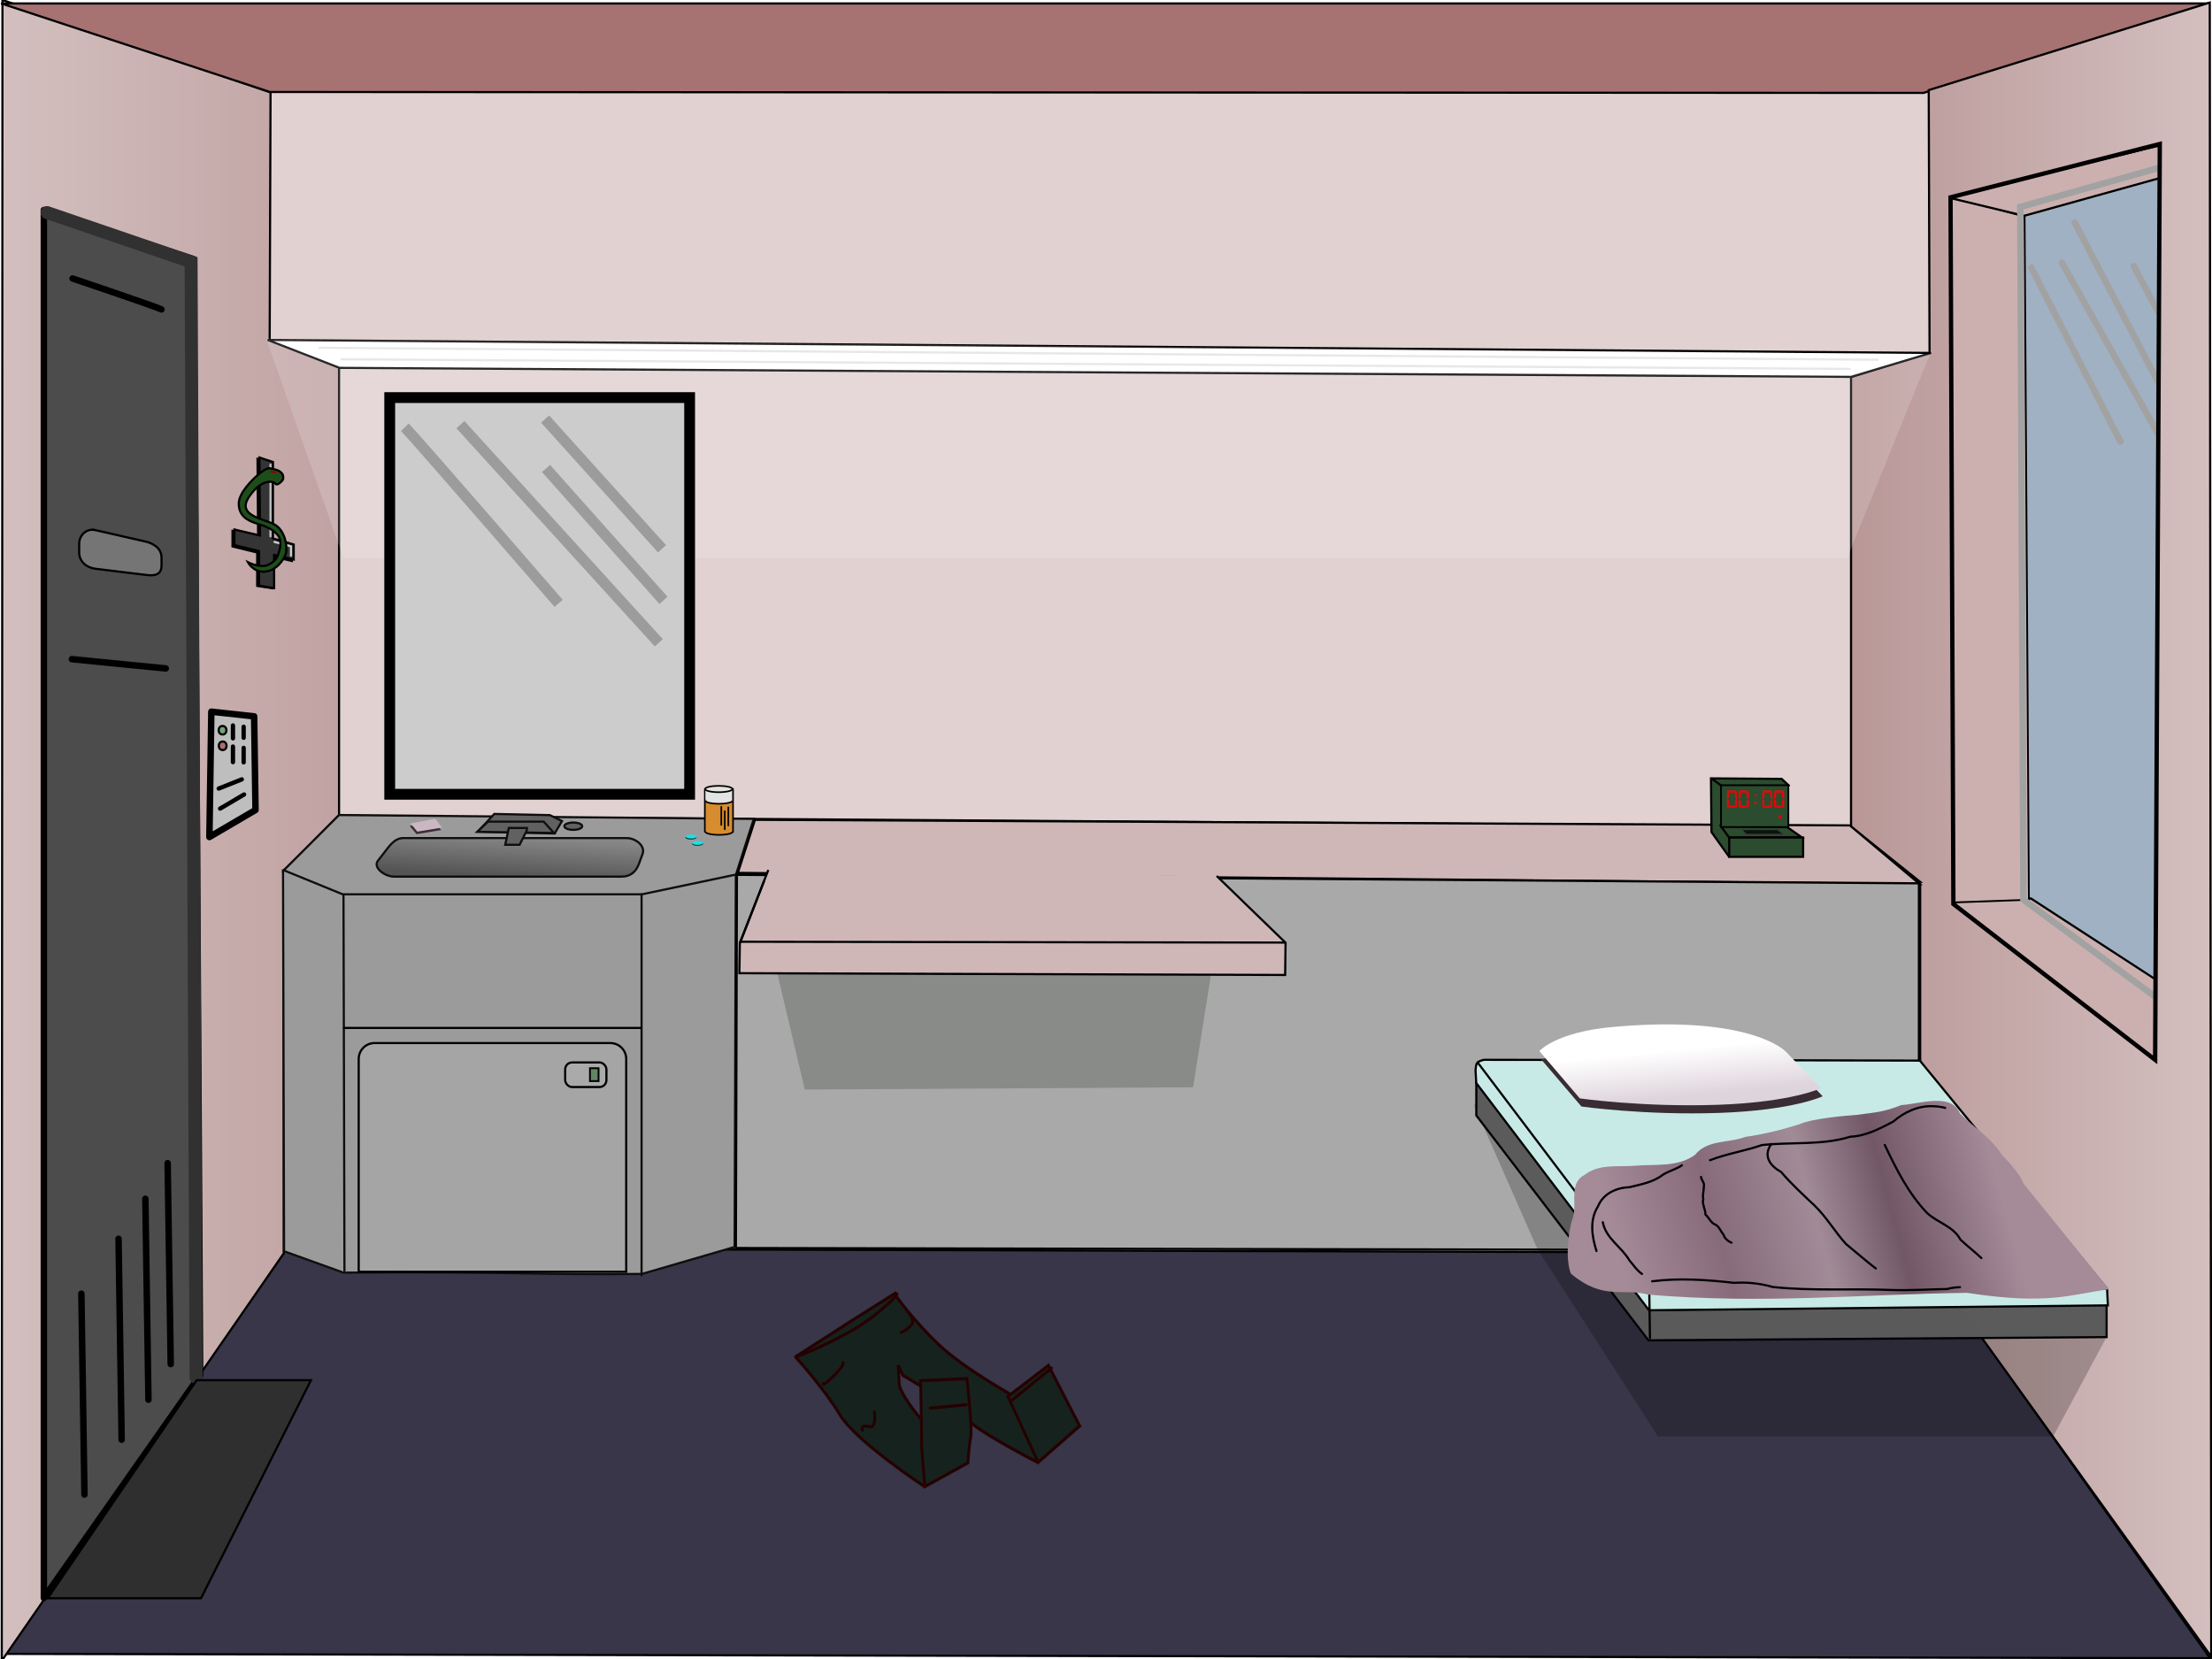 <?xml version="1.0" encoding="UTF-8" standalone="no"?>
<!-- Created with Inkscape (http://www.inkscape.org/) -->

<svg
   width="1024"
   height="768"
   viewBox="0 0 1024 768"
   version="1.1"
   id="svg5"
   inkscape:export-filename="bedroom_1.svg"
   inkscape:export-xdpi="96"
   inkscape:export-ydpi="96"
   inkscape:version="1.2.2 (b0a8486541, 2022-12-01)"
   sodipodi:docname="bedroom_1.svg"
   xmlns:inkscape="http://www.inkscape.org/namespaces/inkscape"
   xmlns:sodipodi="http://sodipodi.sourceforge.net/DTD/sodipodi-0.dtd"
   xmlns:xlink="http://www.w3.org/1999/xlink"
   xmlns="http://www.w3.org/2000/svg"
   xmlns:svg="http://www.w3.org/2000/svg">
  <sodipodi:namedview
     id="namedview7"
     pagecolor="#ffffff"
     bordercolor="#000000"
     borderopacity="0.25"
     inkscape:showpageshadow="2"
     inkscape:pageopacity="0.0"
     inkscape:pagecheckerboard="0"
     inkscape:deskcolor="#d1d1d1"
     inkscape:document-units="px"
     showgrid="false"
     showguides="false"
     inkscape:zoom="6.4426479"
     inkscape:cx="134.72721"
     inkscape:cy="392.38525"
     inkscape:window-width="2560"
     inkscape:window-height="1403"
     inkscape:window-x="0"
     inkscape:window-y="0"
     inkscape:window-maximized="1"
     inkscape:current-layer="layer1">
    <sodipodi:guide
       position="1.786,633.135"
       orientation="1,0"
       id="guide677"
       inkscape:locked="false" />
    <sodipodi:guide
       position="330.464,0.788"
       orientation="0,-1"
       id="guide679"
       inkscape:locked="false" />
    <sodipodi:guide
       position="1024.438,379.482"
       orientation="1,0"
       id="guide681"
       inkscape:locked="false" />
    <sodipodi:guide
       position="568.041,768"
       orientation="0,-1"
       id="guide683"
       inkscape:locked="false" />
    <sodipodi:guide
       position="706.478,189.242"
       orientation="0,-1"
       id="guide685"
       inkscape:locked="false" />
    <sodipodi:guide
       position="131.292,590.264"
       orientation="1,0"
       id="guide3089"
       inkscape:locked="false" />
    <sodipodi:guide
       position="889.573,494.697"
       orientation="1,0"
       id="guide3091"
       inkscape:locked="false" />
    <sodipodi:guide
       position="362.617,728.702"
       orientation="0,-1"
       id="guide8009"
       inkscape:locked="false" />
  </sodipodi:namedview>
  <defs
     id="defs2">
    <linearGradient
       inkscape:collect="always"
       id="linearGradient18364">
      <stop
         style="stop-color:#a58a98;stop-opacity:1;"
         offset="0"
         id="stop18360" />
      <stop
         style="stop-color:#876b7a;stop-opacity:1;"
         offset="0.264"
         id="stop18372" />
      <stop
         style="stop-color:#a18b97;stop-opacity:1;"
         offset="0.518"
         id="stop18370" />
      <stop
         style="stop-color:#725867;stop-opacity:1;"
         offset="0.713"
         id="stop18368" />
      <stop
         style="stop-color:#a58a98;stop-opacity:1;"
         offset="1"
         id="stop18362" />
    </linearGradient>
    <linearGradient
       inkscape:collect="always"
       id="linearGradient18198">
      <stop
         style="stop-color:#ded4dc;stop-opacity:1;"
         offset="0"
         id="stop18194" />
      <stop
         style="stop-color:#ffffff;stop-opacity:1;"
         offset="1"
         id="stop18196" />
    </linearGradient>
    <linearGradient
       inkscape:collect="always"
       id="linearGradient15180">
      <stop
         style="stop-color:#b99797;stop-opacity:1;"
         offset="0"
         id="stop15176" />
      <stop
         style="stop-color:#d4bfbf;stop-opacity:1;"
         offset="1"
         id="stop15178" />
    </linearGradient>
    <linearGradient
       inkscape:collect="always"
       id="linearGradient15172">
      <stop
         style="stop-color:#d3bfbf;stop-opacity:1;"
         offset="0"
         id="stop15168" />
      <stop
         style="stop-color:#c1a2a2;stop-opacity:1;"
         offset="1"
         id="stop15170" />
    </linearGradient>
    <linearGradient
       inkscape:collect="always"
       id="linearGradient6044">
      <stop
         style="stop-color:#545454;stop-opacity:1;"
         offset="0.183"
         id="stop6040" />
      <stop
         style="stop-color:#868686;stop-opacity:1;"
         offset="1"
         id="stop6042" />
    </linearGradient>
    <filter
       y="-0.4"
       height="1.828"
       inkscape:menu-tooltip="Darkens the edge with an inner blur and adds a flexible glow"
       inkscape:menu="Shadows and Glows"
       inkscape:label="Dark and Glow"
       style="color-interpolation-filters:sRGB;"
       id="filter2202"
       x="-0.197"
       width="1.394">
      <feGaussianBlur
         stdDeviation="2.169"
         result="result6"
         id="feGaussianBlur2192" />
      <feComposite
         result="result8"
         in="SourceGraphic"
         operator="atop"
         in2="result6"
         id="feComposite2194" />
      <feComposite
         result="result9"
         operator="over"
         in2="SourceAlpha"
         in="result8"
         id="feComposite2196" />
      <feColorMatrix
         values="1 0 0 0 0 0 1 0 0 0 0 0 1 0 0 0 0 0 1 0 "
         result="result10"
         id="feColorMatrix2198" />
      <feBlend
         in="result10"
         mode="normal"
         in2="result6"
         id="feBlend2200" />
    </filter>
    <filter
       y="-2.3940055e-05"
       height="1"
       inkscape:menu-tooltip="Darkens the edge with an inner blur and adds a flexible glow"
       inkscape:menu="Shadows and Glows"
       inkscape:label="Dark and Glow"
       style="color-interpolation-filters:sRGB;"
       id="filter3792"
       x="-2.4982625e-05"
       width="1">
      <feGaussianBlur
         stdDeviation="1.6545655e-05"
         result="result6"
         id="feGaussianBlur3782" />
      <feComposite
         result="result8"
         in="SourceGraphic"
         operator="atop"
         in2="result6"
         id="feComposite3784" />
      <feComposite
         result="result9"
         operator="over"
         in2="SourceAlpha"
         in="result8"
         id="feComposite3786" />
      <feColorMatrix
         values="1 0 0 0 0 0 1 0 0 0 0 0 1 0 0 0 0 0 1 0 "
         result="result10"
         id="feColorMatrix3788" />
      <feBlend
         in="result10"
         mode="normal"
         in2="result6"
         id="feBlend3790" />
    </filter>
    <filter
       inkscape:collect="always"
       style="color-interpolation-filters:sRGB"
       id="filter3794"
       x="-0.219"
       y="-0.21"
       width="1.438"
       height="1.42">
      <feGaussianBlur
         inkscape:collect="always"
         stdDeviation="0.145"
         id="feGaussianBlur3796" />
    </filter>
    <clipPath
       clipPathUnits="userSpaceOnUse"
       id="clipPath3057">
      <use
         x="0"
         y="0"
         xlink:href="#g3053"
         id="use3059" />
    </clipPath>
    <linearGradient
       inkscape:collect="always"
       xlink:href="#linearGradient6044"
       id="linearGradient6048"
       x1="236.452"
       y1="410.249"
       x2="237.786"
       y2="387.542"
       gradientUnits="userSpaceOnUse" />
    <linearGradient
       inkscape:collect="always"
       xlink:href="#linearGradient15172"
       id="linearGradient15174"
       x1="0.312"
       y1="384.855"
       x2="157.453"
       y2="384.855"
       gradientUnits="userSpaceOnUse" />
    <linearGradient
       inkscape:collect="always"
       xlink:href="#linearGradient15180"
       id="linearGradient15182"
       x1="856.399"
       y1="384.478"
       x2="1024.143"
       y2="384.478"
       gradientUnits="userSpaceOnUse" />
    <linearGradient
       inkscape:collect="always"
       xlink:href="#linearGradient18198"
       id="linearGradient18200"
       x1="783.925"
       y1="507.392"
       x2="781.786"
       y2="485.46"
       gradientUnits="userSpaceOnUse" />
    <linearGradient
       inkscape:collect="always"
       xlink:href="#linearGradient18364"
       id="linearGradient18366"
       x1="748.288"
       y1="577.931"
       x2="920.481"
       y2="530.53"
       gradientUnits="userSpaceOnUse" />
  </defs>
  <g
     inkscape:label="room"
     inkscape:groupmode="layer"
     id="layer1"
     style="display:inline">
    <path
       style="opacity:1;fill:#383648;fill-opacity:1;stroke:#000000"
       d="M 2.508,765.642 131.027,578.319 h 757.524 l 134.561,189.302 z"
       id="floor" />
    <path
       style="display:inline;opacity:1;fill:#e1d1d1;fill-opacity:1;stroke:#000000"
       d="m 131.299,577.82 757.6,2.278 9.477,-545.192 -786.433,4.471 z"
       id="path8933"
       sodipodi:nodetypes="ccccc" />
    <path
       style="opacity:1;fill:url(#linearGradient15174);fill-opacity:1;stroke:#000000"
       d="M 0.813,768.813 1.144,-0.003 125.241,42.769 124.84,157.178 156.953,170.044 v 208.488 l -25.598,24.408 v 42.483 134.791 z"
       id="path3093"
       sodipodi:nodetypes="cccccccccc" />
    <path
       style="opacity:1;fill:#a67272;fill-opacity:1;stroke:#000000"
       d="M 124.951,42.577 890.465,43.015 1022.568,1.591 H 0.495 Z"
       id="path8011"
       sodipodi:nodetypes="ccccc" />
    <path
       style="opacity:1;fill:url(#linearGradient15182);fill-opacity:1;stroke:#000000"
       d="m 892.864,41.722 0.386,121.536 -36.35,11.287 -5e-4,126.133 -5e-4,83.109 31.997,25.416 v 170.462 l 134.745,187.226 -0.676,-765.697 z"
       id="path8391"
       sodipodi:nodetypes="cccccccccc" />
    <path
       style="fill:none;fill-opacity:0.205;stroke:#000000;stroke-width:1;stroke-linecap:round;stroke-dasharray:none;stroke-opacity:1;paint-order:markers fill stroke"
       d="M 888.212,409.127 131.424,404.337"
       id="path6822" />
    <path
       style="fill:none;fill-opacity:0.205;stroke:#000000;stroke-width:1;stroke-linecap:round;stroke-dasharray:none;stroke-opacity:1;paint-order:markers fill stroke"
       d="m 156.479,377.806 700.359,4.799 31.997,25.595 -757.33,-4.799 z"
       id="path6827"
       sodipodi:nodetypes="ccccc" />
    <path
       style="fill:#ffffff;fill-opacity:1;stroke:#000000;stroke-width:1;stroke-linecap:round;stroke-dasharray:none;stroke-opacity:1;paint-order:markers fill stroke"
       d="m 157.162,170.293 -33.237,-12.927 769.94,6.016 -36.929,11.08 z"
       id="path6831"
       sodipodi:nodetypes="ccccc" />
    <path
       style="fill:none;fill-opacity:0.222;stroke:#e2e2e2;stroke-linecap:round;stroke-opacity:1;paint-order:markers fill stroke"
       d="m 147.934,160.989 721.269,5.547 m -711.044,-0.219 698.102,4.467"
       id="path2635"
       sodipodi:nodetypes="cccc" />
    <path
       style="fill:#9b9b9b;fill-opacity:1;stroke:#0e0e0e;stroke-linecap:round;stroke-opacity:1;paint-order:markers fill stroke"
       d="m 131.023,402.923 0.48,176.317 27.503,9.901 c 75.711,-0.61 92.733,1.2 138.186,0.59 l 42.882,-12.48 0.555,-173.298 z"
       id="path5389"
       sodipodi:nodetypes="ccccccc" />
    <path
       style="fill:#9b9b9b;fill-opacity:1;stroke:#0e0e0e;stroke-linecap:round;stroke-opacity:1;paint-order:markers fill stroke"
       d="m 156.951,377.295 -25.57,25.57 27.25,11.135 138.57,-9e-4 43.507,-9.146 8.231,-25.768 z"
       id="path5387"
       sodipodi:nodetypes="ccccccc" />
    <path
       style="fill:#9b9b9b;fill-opacity:1;stroke:#0e0e0e;stroke-linecap:round;stroke-opacity:1;paint-order:markers fill stroke"
       d="m 159.01,414.128 0.447,174.115"
       id="path5392"
       sodipodi:nodetypes="cc" />
    <path
       style="display:inline;fill:#ffffff;fill-opacity:0.164;stroke:none;stroke-width:1;stroke-linecap:round;stroke-dasharray:none;stroke-opacity:1;paint-order:markers fill stroke"
       d="m 123.219,156.75 35.75,101.59 h 696.152 l 38.301,-94.375 z"
       id="path19333" />
    <path
       style="fill:#9b9b9b;fill-opacity:1;stroke:#0e0e0e;stroke-linecap:round;stroke-opacity:1;paint-order:markers fill stroke"
       d="M 297.003,414.007 V 590.387"
       id="path5394"
       sodipodi:nodetypes="cc" />
    <path
       style="fill:#cab7c3;fill-opacity:1;stroke:#000000;stroke-linecap:round;stroke-opacity:1;paint-order:markers fill stroke"
       d="M 159.294,475.867 H 296.673"
       id="path9456" />
    <path
       style="fill:#cfb7b7;fill-opacity:1;stroke:#000000;stroke-width:1;stroke-linecap:round;stroke-dasharray:none;stroke-opacity:1;paint-order:markers fill stroke"
       d="m 341.571,404.075 547.094,5.171 -32.317,-27.146 -506.85,-2.586 z"
       id="path15158" />
    <path
       style="fill:#a9a9a9;fill-opacity:1;stroke:#000000;stroke-width:1;stroke-linecap:round;stroke-dasharray:none;stroke-opacity:1;paint-order:markers fill stroke"
       d="m 341.146,404.998 547.173,3.927 V 578.827 l -547.652,-1.089 z"
       id="path22666" />
  </g>
  <g
     inkscape:groupmode="layer"
     id="layer5"
     inkscape:label="toilet">
    <path
       id="rect9510"
       style="display:inline;fill:#aeaeae;fill-opacity:0.518;stroke:#000000;stroke-linecap:round;paint-order:markers fill stroke"
       d="m 173.419,482.863 h 109.109 c 4.08,0 7.365,3.285 7.365,7.365 v 98.514 H 166.054 V 490.228 c 0,-4.08 3.285,-7.365 7.365,-7.365 z"
       sodipodi:nodetypes="sssccss" />
    <rect
       style="fill:#aeaeae;fill-opacity:0.518;stroke:#000000;stroke-linecap:round;stroke-opacity:1;paint-order:markers fill stroke"
       id="rect11805"
       width="19.096"
       height="11.389"
       x="261.634"
       y="491.836"
       ry="3.219" />
    <rect
       style="fill:#1f6327;fill-opacity:0.518;stroke:#000000;stroke-width:0.841;stroke-linecap:round;stroke-opacity:1;paint-order:markers fill stroke"
       id="rect11809"
       width="3.966"
       height="5.946"
       x="273.113"
       y="494.511"
       ry="0" />
  </g>
  <g
     inkscape:groupmode="layer"
     id="window"
     inkscape:label="window">
    <g
       id="g3055"
       clip-path="url(#clipPath3057)">
      <g
         inkscape:label="Clip"
         id="g3053"
         style="display:inline">
        <path
           style="display:inline;fill:none;fill-opacity:1;stroke:none"
           d="m 902.964,91.337 1.316,327.157 93.4,72.146 2.155,-423.989 z"
           id="path8391-5"
           sodipodi:nodetypes="ccccc" />
      </g>
      <rect
         style="fill:#9fb1c3;fill-opacity:1;stroke:#5686a3;stroke-width:1;stroke-linecap:round;stroke-dasharray:none;stroke-opacity:1;paint-order:markers fill stroke"
         id="rect7780"
         width="269.774"
         height="477.634"
         x="881.622"
         y="29.834" />
      <g
         id="g3431"
         inkscape:label="car"
         transform="translate(372.885,3.589)"
         style="fill:#2f2f2f;fill-opacity:1">
        <path
           style="fill:#2f2f2f;fill-opacity:1;stroke:#000000;stroke-width:0.663;stroke-linecap:round;stroke-dasharray:none;stroke-opacity:1;paint-order:markers fill stroke"
           d="m 442.063,274.955 115.535,-1.769 v -82.969 l -64.414,-62.9 -101.189,5.308 -51.322,17.683 1.522,81.203 z"
           id="path3428" />
        <ellipse
           style="fill:#9f8b3b;fill-opacity:1;stroke:#000000;stroke-width:0.663;stroke-linecap:round;stroke-dasharray:none;stroke-opacity:1;paint-order:markers fill stroke"
           id="path3497"
           cx="474.336"
           cy="214.414"
           rx="13.97"
           ry="8.968" />
        <ellipse
           style="fill:#9f8b3b;fill-opacity:1;stroke:#000000;stroke-width:0.663;stroke-linecap:round;stroke-dasharray:none;stroke-opacity:1;paint-order:markers fill stroke"
           id="path3497-5"
           cx="529.742"
           cy="210.012"
           rx="13.97"
           ry="8.968" />
      </g>
      <path
         style="fill:#ccb0b0;fill-opacity:1;stroke:#000000;stroke-linecap:round;stroke-opacity:1"
         d="m 902.756,417.193 37.39,-1.287 63.194,41.048 4.933,17.106 -8.529,28.685 z"
         id="path3012"
         sodipodi:nodetypes="cccccc" />
      <path
         style="fill:#ccb0b0;fill-opacity:1;stroke:#000000;stroke-width:0.84;stroke-linecap:round;stroke-opacity:1"
         d="m 939.232,416.523 -2.004,-316.229 -35.48,-9.956 1.001,327.489 z"
         id="path3062"
         sodipodi:nodetypes="ccccc" />
      <path
         style="fill:#ccb0b0;fill-opacity:1;stroke:#000000;stroke-width:1;stroke-linecap:round;stroke-dasharray:none;stroke-opacity:1;paint-order:markers fill stroke"
         d="m 901.04,91.24 112.797,-27.325 -2.897,15.423 -73.936,20.568 z"
         id="path3302"
         sodipodi:nodetypes="ccccc" />
      <path
         style="fill:none;stroke:#a2a2a2;stroke-width:3;stroke-linecap:round;stroke-dasharray:none;stroke-opacity:1;paint-order:markers fill stroke"
         d="M 1018.829,476.983 936.705,416.516 935.261,95.796 1019.026,72.167"
         id="path713"
         sodipodi:nodetypes="cccc" />
      <path
         style="fill:none;stroke:#a2a2a2;stroke-width:3;stroke-linecap:round;stroke-dasharray:none;stroke-opacity:1;paint-order:markers fill stroke"
         d="m 954.51,121.568 61.781,109.864"
         id="path3106" />
      <path
         style="fill:none;stroke:#a2a2a2;stroke-width:3;stroke-linecap:round;stroke-dasharray:none;stroke-opacity:1;paint-order:markers fill stroke"
         d="m 960.461,103.061 45.605,87.273"
         id="path3108" />
      <path
         style="fill:none;stroke:#a2a2a2;stroke-width:3;stroke-linecap:round;stroke-dasharray:none;stroke-opacity:1;paint-order:markers fill stroke"
         d="m 987.753,123.108 32.085,60.402"
         id="path3110" />
      <path
         style="fill:none;stroke:#a2a2a2;stroke-width:3;stroke-linecap:round;stroke-dasharray:none;stroke-opacity:1;paint-order:markers fill stroke"
         d="m 940.306,123.863 41.302,80.606"
         id="path3112"
         sodipodi:nodetypes="cc" />
    </g>
    <path
       style="display:inline;fill:none;fill-opacity:1;stroke:#000000;stroke-width:2;stroke-linecap:round;stroke-dasharray:none;stroke-opacity:1;paint-order:markers fill stroke"
       d="m 902.964,91.337 1.316,327.157 93.4,72.146 2.155,-423.989 z"
       id="path3242"
       sodipodi:nodetypes="ccccc" />
  </g>
  <g
     inkscape:groupmode="layer"
     id="bed"
     inkscape:label="bed">
    <path
       style="fill:#000000;stroke-linecap:round;paint-order:markers fill stroke;fill-opacity:0.222"
       d="m 682.225,511.29 29.571,67.075 55.76,86.619 h 182.898 l 25.346,-47.13 z"
       id="path1929" />
    <path
       style="fill:#5b5b5b;fill-opacity:0.993;stroke:#000000;stroke-width:1;stroke-linecap:round;stroke-dasharray:none;stroke-opacity:1;paint-order:markers fill stroke"
       d="m 683.429,501.138 v 15.243 l 79.684,104.099 212.1,-1.496 v -15.439 z"
       id="path18622"
       sodipodi:nodetypes="cccccc" />
    <path
       style="opacity:1;fill:#c8eae7;fill-opacity:1;stroke:#000000"
       d="m 763.363,606.562 -79.967,-105.184 -0.302,-5.439 c 0,0 -0.064,-2.893 0.767,-3.942 0.693,-0.875 3.054,-1.376 3.054,-1.376 l 98.862,0.121 51.493,0.121 51.493,0.121 86.676,105.672 0.359,7.642 z"
       id="path8939"
       sodipodi:nodetypes="cccaccccccc"
       inkscape:label="hover" />
    <path
       style="opacity:1;fill:#e1d1d1;fill-opacity:0;stroke:#000000"
       d="M 975.573,596.576 763.557,596.959 684.316,492.208"
       id="path8941"
       sodipodi:nodetypes="ccc" />
    <path
       style="fill:none;fill-opacity:0.205;stroke:#000000;stroke-width:1;stroke-linecap:round;stroke-dasharray:none;stroke-opacity:1;paint-order:markers fill stroke"
       d="M 763.815,619.425 763.468,595.873"
       id="path6829"
       sodipodi:nodetypes="cc" />
    <path
       style="fill:#392c33;fill-opacity:1;stroke:none;stroke-width:0;stroke-linecap:round;stroke-dasharray:none;stroke-opacity:1;paint-order:markers fill stroke"
       d="m 713.362,490.306 18.736,21.931 c 0,0 29.251,4.149 63.709,2.964 34.458,-1.185 47.963,-7.705 47.963,-7.705 l -16.469,-17.061 c 0,0 -35.719,-5.927 -62.11,-4.742 -26.391,1.185 -51.829,4.613 -51.829,4.613 z"
       id="path18192-7"
       sodipodi:nodetypes="ccsccsc" />
    <path
       style="fill:url(#linearGradient18200);fill-opacity:1;stroke:none;stroke-width:0;stroke-linecap:round;stroke-dasharray:none;stroke-opacity:1;paint-order:markers fill stroke"
       d="m 712.613,486.554 18.736,21.931 c 0,0 29.251,4.149 63.709,2.964 34.458,-1.185 47.963,-7.705 47.963,-7.705 L 826.552,486.683 c 0,0 -16.135,-17.026 -79.991,-11.271 -26.311,2.371 -33.948,11.142 -33.948,11.142 z"
       id="path18192"
       sodipodi:nodetypes="ccsccsc" />
    <path
       style="fill:url(#linearGradient18366);fill-opacity:1;stroke:none;stroke-width:0;stroke-linecap:round;stroke-dasharray:none;stroke-opacity:1;paint-order:markers fill stroke"
       d="m 727.204,589.595 c -2.632,-6.575 -1.326,-19.806 1.095,-26.472 1.731,-6.656 -2.175,-15.431 5.445,-19.375 6.638,-5.145 15.746,-3.411 23.572,-4.13 9.207,-0.72 19.386,0.741 27.37,-5.005 5.644,-7.143 15.659,-5.371 23.314,-8.317 8.632,-1.235 17.043,-3.316 25.289,-5.96 5.61,-2.487 19.895,-3.769 26.245,-4.24 7.26,-1.036 11.987,-1.032 20.633,-4.52 8.321,-0.456 23.244,-5.96 27.125,3.836 7.616,7.653 13.198,9.981 19.565,19.274 2.25,2.264 8.598,9.299 9.813,13.137 l 39.714,49.048 c -17.703,2.221 -27.839,7.469 -65.708,1.624 -48.898,0.585 -93.604,5.362 -147.624,0.826 -11.95,-3.242 -20.761,2.928 -35.849,-9.726 z"
       id="path18358"
       sodipodi:nodetypes="cccccccccccccccc" />
    <path
       style="fill:none;fill-opacity:1;stroke:#000000;stroke-width:1;stroke-linecap:round;stroke-dasharray:none;stroke-opacity:1;paint-order:markers fill stroke"
       d="m 787.478,544.832 c 0.126,1.578 1.754,2.753 1.281,4.439 0.04,1.899 -0.671,3.782 -0.279,5.679 -0.629,2.533 1.035,4.848 1.05,7.346 1.701,1.422 2.452,3.896 4.687,4.677 1.767,0.996 2.31,3.106 3.621,4.533 0.557,1.814 2,3.081 3.726,3.768"
       id="path18491" />
    <path
       style="fill:none;fill-opacity:1;stroke:#000000;stroke-width:1;stroke-linecap:round;stroke-dasharray:none;stroke-opacity:1;paint-order:markers fill stroke"
       d="m 819.983,529.607 c -3.906,5.515 -0.642,10.071 4.595,12.969 4.712,5.588 10.08,10.46 15.388,15.448 5.58,5.384 9.444,12.189 14.623,17.881 4.599,3.739 9.045,7.683 13.763,11.299"
       id="path18556"
       sodipodi:nodetypes="ccccc" />
    <path
       style="fill:none;fill-opacity:1;stroke:#000000;stroke-width:1;stroke-linecap:round;stroke-dasharray:none;stroke-opacity:1;paint-order:markers fill stroke"
       d="m 739.058,579.136 c -2.133,-6.73 -3.305,-14.379 0.704,-20.685 2.474,-5.995 8.583,-8.67 14.668,-8.879 5.508,-1.364 10.962,-2.302 15.57,-5.877 2.759,-1.682 5.943,-2.415 8.62,-4.236"
       id="path18558" />
    <path
       style="fill:none;fill-opacity:1;stroke:#000000;stroke-width:1;stroke-linecap:round;stroke-dasharray:none;stroke-opacity:1;paint-order:markers fill stroke"
       d="m 791.61,537.09 c 7.803,-3.016 16.16,-4.272 24.052,-7.007 13.614,-1.513 27.637,0.229 40.93,-3.862 7.332,-0.337 13.538,-3.76 19.779,-6.954 5.165,-4.467 11.649,-7.516 18.612,-7.153 1.855,0.039 3.71,0.272 5.504,0.755"
       id="path18560" />
    <path
       style="fill:none;fill-opacity:1;stroke:#000000;stroke-width:1;stroke-linecap:round;stroke-dasharray:none;stroke-opacity:1;paint-order:markers fill stroke"
       d="m 872.514,530.021 c 5.304,11.204 10.975,22.503 19.605,31.534 4.933,4.558 12.052,6.027 15.442,12.314 3.098,2.945 6.539,5.536 9.674,8.526"
       id="path18562" />
    <path
       style="fill:none;fill-opacity:1;stroke:#000000;stroke-width:1;stroke-linecap:round;stroke-dasharray:none;stroke-opacity:1;paint-order:markers fill stroke"
       d="m 741.989,565.815 c 1.401,7.528 8.684,11.383 12.297,17.614 1.822,2.156 3.582,4.791 5.843,6.312"
       id="path18564" />
    <path
       style="fill:none;fill-opacity:1;stroke:#000000;stroke-width:1;stroke-linecap:round;stroke-dasharray:none;stroke-opacity:1;paint-order:markers fill stroke"
       d="m 764.831,593.151 c 12.612,-1.608 25.334,-0.699 37.904,0.714 6.052,-0.382 12.1,0.234 17.913,1.927 18.34,1.936 36.808,0.627 55.223,1.386 8.486,0.272 17.071,-0.324 25.494,-0.447 1.939,-0.553 3.955,-0.801 5.968,-0.85"
       id="path18566" />
  </g>
  <g
     inkscape:groupmode="layer"
     id="pants"
     inkscape:label="pants"
     transform="matrix(1.305,0,0,1.439,-71.297,-279.325)">
    <path
       style="fill:#16221e;fill-opacity:1;stroke:#250101;stroke-width:1;stroke-linecap:round;stroke-dasharray:none;stroke-opacity:1;paint-order:markers fill stroke"
       d="m 336.894,630.563 c 0,0 15.828,-9.241 20.03,-11.674 4.202,-2.433 15.162,-8.671 15.162,-8.671 l 0.796,7.677 -28.825,11.831 z"
       id="path31617"
       sodipodi:nodetypes="cscccc" />
    <path
       style="fill:#16221e;fill-opacity:1;stroke:#250101;stroke-width:1;stroke-linecap:round;stroke-dasharray:none;stroke-opacity:1;paint-order:markers fill stroke"
       d="m 336.871,630.671 c 0,0 18.498,-6.206 28.849,-14.046 10.351,-7.84 6.366,-6.104 6.366,-6.104 0,0 6.237,8.228 15.958,16.489 9.346,7.942 28.112,17.237 28.112,17.237 l 21.268,8.76 -14.74,11.536 c 0,0 -21.555,-10.019 -24.823,-13.832 -3.268,-3.813 -22.976,-14.164 -22.976,-14.164 l -1.634,-3.268 0.322,5.339 c -0.043,1.531 0.68,3.415 4.469,8.234 3.717,4.728 17.602,18.543 17.602,18.543 l -13.264,6.811 c 0,0 -24.249,-14.467 -29.871,-23.059 -5.285,-8.078 -15.639,-18.474 -15.639,-18.474 z"
       id="path29113"
       sodipodi:nodetypes="cscscccscccsccsc" />
    <path
       style="fill:#16221e;fill-opacity:1;stroke:#250101;stroke-width:1;stroke-linecap:round;stroke-dasharray:none;stroke-opacity:1;paint-order:markers fill stroke"
       d="m 382.755,672.329 c 0,0 -1.207,-10.562 -1.207,-15.042 0,-4.48 -0.34,-19.009 -0.34,-19.009 l 16.437,-0.65 c 0,0 1.965,16.027 1.315,18.952 -0.65,2.925 -0.975,8.126 -0.975,8.126 z"
       id="path31547"
       sodipodi:nodetypes="csccscc" />
    <path
       style="fill:#16221e;fill-opacity:1;stroke:#250101;stroke-width:1;stroke-linecap:round;stroke-dasharray:none;stroke-opacity:1;paint-order:markers fill stroke"
       d="m 422.9,664.536 -10.726,-21.172 14.378,-9.991 11.052,19.433 z"
       id="path31549"
       sodipodi:nodetypes="ccccc" />
    <path
       style="fill:none;fill-opacity:1;stroke:#250101;stroke-width:1;stroke-linecap:round;stroke-dasharray:none;stroke-opacity:1;paint-order:markers fill stroke"
       d="m 346.578,639.234 c 0,0 -0.442,1.252 3.735,-2.462 4.177,-3.714 3.381,-4.3 3.381,-4.3"
       id="path31605"
       sodipodi:nodetypes="csc" />
    <path
       style="fill:none;fill-opacity:1;stroke:#250101;stroke-width:1;stroke-linecap:round;stroke-dasharray:none;stroke-opacity:1;paint-order:markers fill stroke"
       d="m 374.31,622.757 c 0,0 1.47,-0.442 3.46,-2.212 1.99,-1.769 -1.429,-4.722 -1.429,-4.722"
       id="path31607"
       sodipodi:nodetypes="csc" />
    <path
       style="fill:none;fill-opacity:1;stroke:#250101;stroke-width:1;stroke-linecap:round;stroke-dasharray:none;stroke-opacity:1;paint-order:markers fill stroke"
       d="m 364.828,648.326 c 0,0 0.785,5.442 -1.791,4.767 -3.31,-0.867 -2.456,1.091 -2.456,1.091"
       id="path31609"
       sodipodi:nodetypes="csc" />
    <path
       style="fill:none;fill-opacity:1;stroke:#250101;stroke-width:1;stroke-linecap:round;stroke-dasharray:none;stroke-opacity:1;paint-order:markers fill stroke"
       d="m 413.302,644.784 14.325,-10.539"
       id="path31611"
       sodipodi:nodetypes="cc" />
    <path
       style="fill:none;fill-opacity:1;stroke:#250101;stroke-width:1;stroke-linecap:round;stroke-dasharray:none;stroke-opacity:1;paint-order:markers fill stroke"
       d="m 384.58,647.122 12.857,-1.106"
       id="path31613" />
  </g>
  <g
     inkscape:groupmode="layer"
     id="layer4"
     inkscape:label="desk"
     transform="translate(-59.607,-25.255)"
     style="display:inline">
    <path
       style="fill:#0c150d;fill-opacity:0.205;stroke:none;stroke-width:0.5;stroke-linecap:round;stroke-dasharray:none;stroke-opacity:1;paint-order:markers fill stroke"
       d="m 412.603,446.978 19.565,82.665 179.74,-1.059 12.339,-77.416 z"
       id="path6126"
       sodipodi:nodetypes="ccccc" />
    <path
       style="opacity:1;fill:#cfb7b7;fill-opacity:1;stroke:#000000"
       d="m 622.842,430.757 31.886,30.917 -0.188,14.922 -252.653,-0.823 0.213,-13.759 13.186,-34.037"
       id="path9324"
       sodipodi:nodetypes="cccccc" />
    <path
       style="opacity:1;fill:none;fill-opacity:1;stroke:#000000"
       d="m 413.326,433.094 -11.017,28.121 252.441,0.382"
       id="path10562"
       sodipodi:nodetypes="ccc" />
  </g>
  <g
     inkscape:groupmode="layer"
     id="clock"
     inkscape:label="clock"
     transform="translate(143.159,-49.285)"
     style="display:inline">
    <path
       style="fill:#2b4c2e;fill-opacity:1;stroke:#000000"
       d="m 657.149,445.702 -8.006,-11.201 -0.236,-24.889 32.715,0.235 3.272,3.061 z"
       id="path2650"
       sodipodi:nodetypes="cccccc" />
    <path
       style="fill:#2b4c2e;fill-opacity:1;stroke:#000000"
       d="m 690.884,436.877 -6.727,-4.709 -30.684,-0.471 3.86,5.365 z"
       id="path2648"
       sodipodi:nodetypes="ccccc" />
    <rect
       style="fill:#2b4c2e;fill-opacity:1;stroke:#000000;stroke-width:0.81"
       id="rect2592"
       width="31.17"
       height="19.365"
       x="653.543"
       y="412.793" />
    <rect
       style="fill:#2b4c2e;fill-opacity:1;stroke:#000000"
       id="rect249"
       width="34.206"
       height="8.948"
       x="657.354"
       y="437.001" />
    <path
       style="fill:#2b4c2e;fill-opacity:1;stroke:#000000"
       d="m 649.007,409.594 4.574,3.293"
       id="path2753" />
    <g
       aria-label="00:00"
       id="text2809"
       style="font-size:12px;font-family:'Digital-7 Mono';-inkscape-font-specification:'Digital-7 Mono, Normal';fill:#e80707"
       inkscape:label="clock text">
      <path
         d="m 660.693,419.304 0.218,0.218 v 3.055 q -0.109,0.436 -0.545,0.545 l -0.327,-0.873 v -2.291 z m -0.545,3.818 h -3.273 q -0.436,-0.109 -0.545,-0.545 l 0.873,-0.327 h 2.618 z m -3.818,-0.764 v -2.836 l 0.218,-0.218 0.655,0.655 v 2.073 z m 3.491,-6.218 h -2.607 l -0.873,-0.327 q 0.109,-0.436 0.545,-0.545 h 3.262 z m -2.618,0.218 v 2.073 l -0.655,0.655 -0.218,-0.218 v -2.836 z m 2.836,2.073 v -2.291 l 0.327,-0.873 q 0.436,0.109 0.545,0.545 v 3.055 l -0.218,0.218 z"
         id="path324" />
      <path
         d="m 666.147,419.304 0.218,0.218 v 3.055 q -0.109,0.436 -0.545,0.545 l -0.327,-0.873 v -2.291 z m -0.545,3.818 h -3.273 q -0.436,-0.109 -0.545,-0.545 l 0.873,-0.327 h 2.618 z m -3.818,-0.764 v -2.836 l 0.218,-0.218 0.655,0.655 v 2.073 z m 3.491,-6.218 h -2.607 l -0.873,-0.327 q 0.109,-0.436 0.545,-0.545 h 3.262 z m -2.618,0.218 v 2.073 l -0.655,0.655 -0.218,-0.218 v -2.836 z m 2.836,2.073 v -2.291 l 0.327,-0.873 q 0.436,0.109 0.545,0.545 v 3.055 l -0.218,0.218 z"
         id="path326" />
      <path
         d="m 669.965,421.376 h -0.873 v -0.873 h 0.873 z m 0,-3.491 h -0.873 v -0.873 h 0.873 z"
         id="path328" />
      <path
         d="m 677.056,419.304 0.218,0.218 v 3.055 q -0.109,0.436 -0.545,0.545 l -0.327,-0.873 v -2.291 z m -0.545,3.818 h -3.273 q -0.436,-0.109 -0.545,-0.545 l 0.873,-0.327 h 2.618 z m -3.818,-0.764 v -2.836 l 0.218,-0.218 0.655,0.655 v 2.073 z m 3.491,-6.218 h -2.607 l -0.873,-0.327 q 0.109,-0.436 0.545,-0.545 h 3.262 z m -2.618,0.218 v 2.073 l -0.655,0.655 -0.218,-0.218 v -2.836 z m 2.836,2.073 v -2.291 l 0.327,-0.873 q 0.436,0.109 0.545,0.545 v 3.055 l -0.218,0.218 z"
         id="path330" />
      <path
         d="m 682.511,419.304 0.218,0.218 v 3.055 q -0.109,0.436 -0.545,0.545 l -0.327,-0.873 v -2.291 z m -0.545,3.818 h -3.273 q -0.436,-0.109 -0.545,-0.545 l 0.873,-0.327 h 2.618 z m -3.818,-0.764 v -2.836 l 0.218,-0.218 0.655,0.655 v 2.073 z m 3.491,-6.218 h -2.607 l -0.873,-0.327 q 0.109,-0.436 0.545,-0.545 h 3.262 z m -2.618,0.218 v 2.073 l -0.655,0.655 -0.218,-0.218 v -2.836 z m 2.836,2.073 v -2.291 l 0.327,-0.873 q 0.436,0.109 0.545,0.545 v 3.055 l -0.218,0.218 z"
         id="path332" />
      <ellipse
         style="font-size:12px;font-family:'Digital-7 Mono';-inkscape-font-specification:'Digital-7 Mono, Normal';opacity:1;fill:#e20000;fill-opacity:1;stroke:none;stroke-width:1;stroke-linecap:round;stroke-dasharray:none;stroke-opacity:1;filter:url(#filter3792)"
         id="path3114-2"
         cx="680.979"
         cy="427.433"
         rx="0.795"
         ry="0.829" />
    </g>
    <g
       id="g1898"
       inkscape:label="alarm"
       style="display:none">
      <path
         style="fill:#e80707;stroke:#ff1717;stroke-width:5;stroke-linecap:round;stroke-dasharray:none;stroke-opacity:1"
         d="M 644.848,418.309 622.112,412.015"
         id="path389"
         sodipodi:nodetypes="cc" />
      <path
         style="fill:#e80707;stroke:#ff1717;stroke-width:5;stroke-linecap:round;stroke-dasharray:none;stroke-opacity:1"
         d="m 646.003,408.741 -27.773,-16.004"
         id="path1096" />
      <path
         style="fill:#e80707;stroke:#ff1717;stroke-width:5;stroke-linecap:round;stroke-dasharray:none;stroke-opacity:1"
         d="M 652.926,405.741 635.867,372.644"
         id="path1098" />
      <path
         style="fill:#e80707;stroke:#ff1717;stroke-width:5;stroke-linecap:round;stroke-dasharray:none;stroke-opacity:1"
         d="M 663.136,405.203 654.977,367.689"
         id="path1100" />
      <path
         style="fill:#e80707;stroke:#ff1717;stroke-width:5;stroke-linecap:round;stroke-dasharray:none;stroke-opacity:1"
         d="m 671.154,404.878 1.865,-37.646"
         id="path1102" />
      <path
         style="fill:#e80707;stroke:#ff1717;stroke-width:5;stroke-linecap:round;stroke-dasharray:none;stroke-opacity:1"
         d="m 680.939,404.883 8.599,-29.813"
         id="path1104" />
      <path
         style="display:inline;fill:#e80707;stroke:#ff1717;stroke-width:5;stroke-linecap:round;stroke-dasharray:none;stroke-opacity:1"
         d="m 688.843,409.042 14.5,-18.45"
         id="path1106" />
      <path
         style="fill:#e80707;stroke:#ff1717;stroke-width:5;stroke-linecap:round;stroke-dasharray:none;stroke-opacity:1"
         d="m 691.41,416.825 22.872,-4.112"
         id="path1109" />
    </g>
    <path
       style="fill:none;stroke:none;stroke-width:1;stroke-linecap:round;stroke-dasharray:none;stroke-opacity:1"
       d="m 648.934,434.075 8.336,11.324 34.169,0.267 0.267,-8.766 -7.209,-4.546 0.268,-19.858 -3.476,-3.314 -32.612,0.268 z"
       id="path1952"
       inkscape:label="hover" />
    <g
       aria-label="00:00"
       id="g2178"
       style="font-size:12px;font-family:'Digital-7 Mono';-inkscape-font-specification:'Digital-7 Mono, Normal';display:inline;mix-blend-mode:normal;fill:#e80707;filter:url(#filter2202)"
       inkscape:label="clock text bright">
      <path
         d="m 660.693,419.304 0.218,0.218 v 3.055 q -0.109,0.436 -0.545,0.545 l -0.327,-0.873 v -2.291 z m -0.545,3.818 h -3.273 q -0.436,-0.109 -0.545,-0.545 l 0.873,-0.327 h 2.618 z m -3.818,-0.764 v -2.836 l 0.218,-0.218 0.655,0.655 v 2.073 z m 3.491,-6.218 h -2.607 l -0.873,-0.327 q 0.109,-0.436 0.545,-0.545 h 3.262 z m -2.618,0.218 v 2.073 l -0.655,0.655 -0.218,-0.218 v -2.836 z m 2.836,2.073 v -2.291 l 0.327,-0.873 q 0.436,0.109 0.545,0.545 v 3.055 l -0.218,0.218 z"
         id="path2168" />
      <path
         d="m 666.147,419.304 0.218,0.218 v 3.055 q -0.109,0.436 -0.545,0.545 l -0.327,-0.873 v -2.291 z m -0.545,3.818 h -3.273 q -0.436,-0.109 -0.545,-0.545 l 0.873,-0.327 h 2.618 z m -3.818,-0.764 v -2.836 l 0.218,-0.218 0.655,0.655 v 2.073 z m 3.491,-6.218 h -2.607 l -0.873,-0.327 q 0.109,-0.436 0.545,-0.545 h 3.262 z m -2.618,0.218 v 2.073 l -0.655,0.655 -0.218,-0.218 v -2.836 z m 2.836,2.073 v -2.291 l 0.327,-0.873 q 0.436,0.109 0.545,0.545 v 3.055 l -0.218,0.218 z"
         id="path2170" />
      <path
         d="m 669.965,421.376 h -0.873 v -0.873 h 0.873 z m 0,-3.491 h -0.873 v -0.873 h 0.873 z"
         id="path2172" />
      <path
         d="m 677.056,419.304 0.218,0.218 v 3.055 q -0.109,0.436 -0.545,0.545 l -0.327,-0.873 v -2.291 z m -0.545,3.818 h -3.273 q -0.436,-0.109 -0.545,-0.545 l 0.873,-0.327 h 2.618 z m -3.818,-0.764 v -2.836 l 0.218,-0.218 0.655,0.655 v 2.073 z m 3.491,-6.218 h -2.607 l -0.873,-0.327 q 0.109,-0.436 0.545,-0.545 h 3.262 z m -2.618,0.218 v 2.073 l -0.655,0.655 -0.218,-0.218 v -2.836 z m 2.836,2.073 v -2.291 l 0.327,-0.873 q 0.436,0.109 0.545,0.545 v 3.055 l -0.218,0.218 z"
         id="path2174" />
      <path
         d="m 682.511,419.304 0.218,0.218 v 3.055 q -0.109,0.436 -0.545,0.545 l -0.327,-0.873 v -2.291 z m -0.545,3.818 h -3.273 q -0.436,-0.109 -0.545,-0.545 l 0.873,-0.327 h 2.618 z m -3.818,-0.764 v -2.836 l 0.218,-0.218 0.655,0.655 v 2.073 z m 3.491,-6.218 h -2.607 l -0.873,-0.327 q 0.109,-0.436 0.545,-0.545 h 3.262 z m -2.618,0.218 v 2.073 l -0.655,0.655 -0.218,-0.218 v -2.836 z m 2.836,2.073 v -2.291 l 0.327,-0.873 q 0.436,0.109 0.545,0.545 v 3.055 l -0.218,0.218 z"
         id="path2176" />
      <ellipse
         style="opacity:1;fill:#e20000;fill-opacity:1;stroke:none;stroke-width:1;stroke-linecap:round;stroke-dasharray:none;stroke-opacity:1;filter:url(#filter3794)"
         id="path3114"
         cx="680.96"
         cy="427.441"
         rx="0.795"
         ry="0.829" />
    </g>
    <path
       style="fill:#0c150d;fill-opacity:1;stroke:#3c3c3c;stroke-width:0.5;stroke-linecap:round;stroke-dasharray:none;stroke-opacity:1;paint-order:markers fill stroke"
       d="m 665.223,435.557 h 17.389 l -2.911,-2.264 h -16.643 z"
       id="path4366" />
  </g>
  <g
     inkscape:groupmode="layer"
     id="mirror"
     inkscape:label="mirror"
     style="display:inline;fill:#ffccaa"
     transform="translate(-2.14,-17.405)">
    <rect
       style="display:inline;opacity:1;fill:#cccccc;fill-opacity:1;stroke:#000000;stroke-width:5;stroke-dasharray:none;stroke-opacity:1"
       id="rect11578"
       width="138.836"
       height="183.635"
       x="182.55"
       y="201.459"
       ry="0" />
    <path
       style="opacity:1;fill:#ffccaa;fill-opacity:1;stroke:#9c9c9c;stroke-width:5;stroke-dasharray:none;stroke-opacity:1"
       d="m 254.485,211.389 54.118,60.063"
       id="path14624"
       sodipodi:nodetypes="cc" />
    <path
       style="opacity:1;fill:#ffccaa;fill-opacity:1;stroke:#9c9c9c;stroke-width:5;stroke-dasharray:none;stroke-opacity:1"
       d="M 215.278,213.991 307.124,314.971"
       id="path14626"
       sodipodi:nodetypes="cc" />
    <path
       style="opacity:1;fill:#ffccaa;fill-opacity:1;stroke:#9c9c9c;stroke-width:5;stroke-dasharray:none;stroke-opacity:1"
       d="m 254.901,234.28 54.383,61.036"
       id="path14628"
       sodipodi:nodetypes="cc" />
    <path
       style="opacity:1;fill:#ffccaa;fill-opacity:1;stroke:#9c9c9c;stroke-width:5;stroke-dasharray:none;stroke-opacity:1"
       d="m 189.55,215.19 c 4.687,4.689 71.196,81.524 71.196,81.524"
       id="path14630"
       sodipodi:nodetypes="cc" />
  </g>
  <g
     inkscape:groupmode="layer"
     id="sink"
     inkscape:label="sink">
    <path
       id="rect5974"
       style="fill:url(#linearGradient6048);stroke:#0e0e0e;stroke-linecap:round;paint-order:markers fill stroke;fill-opacity:1"
       d="m 186.726,387.971 c 74.949,0 68.21,0 103.366,0 4.08,0 8.767,3.533 7.365,7.365 l -1.627,4.45 c -1.402,3.832 -3.955,6.026 -8.035,6.026 H 182.327 c -4.08,0 -9.867,-4.142 -7.365,-7.365 l 2.823,-3.636 c 2.502,-3.223 4.861,-6.84 8.942,-6.84 z"
       sodipodi:nodetypes="sssssssss" />
    <path
       style="fill:#616161;fill-opacity:1;stroke:#0e0e0e;stroke-linecap:round;stroke-opacity:1;paint-order:markers fill stroke"
       d="m 256.767,385.854 3.402,-5.765 -5.609,-2.745 -25.722,-0.549 -7.627,8.176 z"
       id="path6033" />
    <path
       style="fill:#616161;fill-opacity:1;stroke:#0e0e0e;stroke-linecap:round;stroke-opacity:1;paint-order:markers fill stroke"
       d="m 220.929,385.082 5.028,-4.73 h 25.732 l 4.73,5.256 z"
       id="path6031" />
    <path
       style="fill:#616161;fill-opacity:1;stroke:#0e0e0e;stroke-linecap:round;stroke-opacity:1;paint-order:markers fill stroke"
       d="m 243.827,384.501 -3.294,6.577 h -6.636 l 1.647,-7.794 h 8.391 z"
       id="path6036" />
    <ellipse
       style="fill:#616161;fill-opacity:1;stroke:#0e0e0e;stroke-linecap:round;stroke-opacity:1;paint-order:markers fill stroke"
       id="path6050"
       cx="265.385"
       cy="382.472"
       rx="4.146"
       ry="1.696" />
    <path
       style="fill:#3c2d38;fill-opacity:1;stroke:none;stroke-linecap:round;stroke-opacity:1;paint-order:markers fill stroke"
       d="m 192.821,386.145 11.397,-1.89 -3.151,-4.096 -11.398,2.205 z"
       id="path6052-9" />
    <path
       style="fill:#cab7c3;fill-opacity:1;stroke:none;stroke-linecap:round;stroke-opacity:1;paint-order:markers fill stroke"
       d="m 193.215,384.987 11.397,-1.89 -3.151,-4.096 -11.398,2.205 z"
       id="path6052" />
  </g>
  <g
     inkscape:groupmode="layer"
     id="door"
     inkscape:label="door">
    <path
       style="fill:#4c4c4c;fill-opacity:1;stroke:#000000;stroke-width:3;stroke-linecap:round;stroke-dasharray:none;stroke-opacity:1;paint-order:markers fill stroke;stroke-linejoin:round"
       d="M 92.645,636.656 89.596,119.969 20.303,97.228 V 739.728 Z"
       id="path7227" />
    <path
       style="fill:#4c4c4c;fill-opacity:1;stroke:#000000;stroke-width:3;stroke-linecap:round;stroke-linejoin:round;stroke-dasharray:none;stroke-opacity:1;paint-order:markers fill stroke"
       d="M 76.731,309.44 33.278,305.145"
       id="path7769" />
    <path
       style="fill:#4c4c4c;fill-opacity:1;stroke:#000000;stroke-width:3;stroke-linecap:round;stroke-linejoin:round;stroke-dasharray:none;stroke-opacity:1;paint-order:markers fill stroke"
       d="m 77.602,538.462 1.432,93.004"
       id="path7771" />
    <path
       style="fill:#4c4c4c;fill-opacity:1;stroke:#000000;stroke-width:3;stroke-linecap:round;stroke-linejoin:round;stroke-dasharray:none;stroke-opacity:1;paint-order:markers fill stroke"
       d="m 67.287,554.963 1.432,93.004"
       id="path7771-3" />
    <path
       style="fill:#4c4c4c;fill-opacity:1;stroke:#000000;stroke-width:3;stroke-linecap:round;stroke-linejoin:round;stroke-dasharray:none;stroke-opacity:1;paint-order:markers fill stroke"
       d="m 54.879,573.485 1.432,93.004"
       id="path7771-3-6" />
    <path
       style="fill:#4c4c4c;fill-opacity:1;stroke:#000000;stroke-width:3;stroke-linecap:round;stroke-linejoin:round;stroke-dasharray:none;stroke-opacity:1;paint-order:markers fill stroke"
       d="m 37.671,598.878 1.432,93.004"
       id="path7771-3-6-7" />
    <path
       style="fill:#4c4c4c;fill-opacity:1;stroke:#000000;stroke-width:3;stroke-linecap:round;stroke-linejoin:round;stroke-dasharray:none;stroke-opacity:1;paint-order:markers fill stroke"
       d="m 74.729,143.236 c -2.863,-1.432 -41.149,-14.317 -41.149,-14.317"
       id="path7884" />
    <path
       style="fill:#bebebe;fill-opacity:1;stroke:#000000;stroke-width:3;stroke-linecap:round;stroke-linejoin:round;stroke-dasharray:none;stroke-opacity:1;paint-order:markers fill stroke"
       d="m 97.831,329.463 -0.894,58.023 21.352,-12.513 -0.637,-43.356 z"
       id="path7886"
       sodipodi:nodetypes="ccccc" />
    <path
       style="fill:#bebebe;fill-opacity:1;stroke:#000000;stroke-width:2;stroke-linecap:round;stroke-linejoin:round;stroke-dasharray:none;stroke-opacity:1;paint-order:markers fill stroke"
       d="m 101.898,374.327 11.096,-6.535"
       id="path7942" />
    <path
       style="fill:#bebebe;fill-opacity:1;stroke:#000000;stroke-width:2;stroke-linecap:round;stroke-linejoin:round;stroke-dasharray:none;stroke-opacity:1;paint-order:markers fill stroke"
       d="m 101.252,365.042 10.688,-4.246"
       id="path7944" />
    <path
       style="fill:#bebebe;fill-opacity:1;stroke:#000000;stroke-width:2;stroke-linecap:round;stroke-linejoin:round;stroke-dasharray:none;stroke-opacity:1;paint-order:markers fill stroke"
       d="m 112.791,336.442 c 0,0.849 0,5.095 0,5.095"
       id="path7946" />
    <path
       style="fill:#bebebe;fill-opacity:1;stroke:#000000;stroke-width:2;stroke-linecap:round;stroke-linejoin:round;stroke-dasharray:none;stroke-opacity:1;paint-order:markers fill stroke"
       d="m 112.791,346.208 v 6.701"
       id="path7948" />
    <path
       style="fill:#bebebe;fill-opacity:1;stroke:#000000;stroke-width:2;stroke-linecap:round;stroke-linejoin:round;stroke-dasharray:none;stroke-opacity:1;paint-order:markers fill stroke"
       d="m 107.842,335.834 v 5.944"
       id="path7950" />
    <path
       style="fill:#bebebe;fill-opacity:1;stroke:#000000;stroke-width:2;stroke-linecap:round;stroke-linejoin:round;stroke-dasharray:none;stroke-opacity:1;paint-order:markers fill stroke"
       d="m 107.842,345.598 v 7.218"
       id="path7952" />
    <ellipse
       style="fill:#2c8e37;fill-opacity:0.518;stroke:#000000;stroke-linecap:round;stroke-opacity:1;paint-order:markers fill stroke"
       id="path11863"
       cx="103.02"
       cy="338.044"
       rx="1.792"
       ry="1.981"
       inkscape:label="" />
    <ellipse
       style="fill:#972324;fill-opacity:0.518;stroke:#000000;stroke-linecap:round;stroke-opacity:1;paint-order:markers fill stroke"
       id="path11863-3"
       cx="103.085"
       cy="345.25"
       rx="1.792"
       ry="1.981"
       inkscape:label="blink" />
    <path
       id="rect13256"
       style="fill:#757575;stroke:#000000;stroke-linecap:round;paint-order:markers fill stroke"
       d="m 44.153,245.405 23.126,5.278 c 4.05,0.924 7.499,3.344 7.499,7.499 l -4.63e-4,3.532 c -5.45e-4,4.154 -2.77,4.977 -6.893,4.473 l -23.731,-2.9 c -4.124,-0.504 -7.499,-3.344 -7.499,-7.499 v -3.987 c 0,-4.154 3.449,-7.321 7.499,-6.396 z"
       sodipodi:nodetypes="sssssssss" />
    <path
       style="fill:none;fill-opacity:1;stroke:#313131;stroke-width:6;stroke-linecap:round;stroke-dasharray:none;stroke-opacity:1;paint-order:markers fill stroke"
       d="M 90.757,637.603 88.466,121.203 21.77,98.392"
       id="path14128"
       sodipodi:nodetypes="ccc" />
    <path
       style="fill:#2f2f2f;fill-opacity:1;stroke:#000000;stroke-width:1;stroke-linecap:round;stroke-dasharray:none;stroke-opacity:1;paint-order:markers fill stroke"
       d="M 22.105,739.872 H 93.057 L 143.958,638.931 H 91.063 Z"
       id="path14184"
       sodipodi:nodetypes="ccccc" />
  </g>
  <g
     inkscape:groupmode="layer"
     id="pills"
     inkscape:label="pills">
    <ellipse
       style="fill:#d78c2f;fill-opacity:1;stroke:#000000;stroke-width:0.743;stroke-linecap:round;stroke-dasharray:none;stroke-opacity:1;paint-order:markers fill stroke"
       id="path15237-6"
       cx="332.861"
       cy="385.01"
       rx="6.327"
       ry="1.472" />
    <path
       style="fill:#d78c2f;fill-opacity:1;stroke:none;stroke-width:0.743;stroke-linecap:round;stroke-dasharray:none;stroke-opacity:1;paint-order:markers fill stroke"
       d="m 326.303,371.047 12.992,-0.064 v 13.909 l -4.994,0.895 -6.059,-0.511 -1.934,-0.384 z"
       id="path15386" />
    <path
       style="fill:#e3e3e3;fill-opacity:1;stroke:#000000;stroke-width:0.743;stroke-linecap:round;stroke-dasharray:none;stroke-opacity:1;paint-order:markers fill stroke"
       d="m 326.291,365.296 v 19.711"
       id="path15335" />
    <ellipse
       style="fill:#e3e3e3;fill-opacity:1;stroke:#000000;stroke-width:0.743;stroke-linecap:round;stroke-dasharray:none;stroke-opacity:1;paint-order:markers fill stroke"
       id="path15237-7"
       cx="332.822"
       cy="370.621"
       rx="6.327"
       ry="1.472" />
    <path
       style="fill:#e3e3e3;fill-opacity:1;stroke:none;stroke-width:0.386;stroke-linecap:round;stroke-dasharray:none;stroke-opacity:1;paint-order:markers fill stroke"
       d="m 326.589,365.282 v 5.269 l 6.161,0.213 6.408,-0.142 -0.005,-5.343 z"
       id="path15331"
       sodipodi:nodetypes="cccccc" />
    <path
       style="fill:#e3e3e3;fill-opacity:1;stroke:#000000;stroke-width:0.743;stroke-linecap:round;stroke-dasharray:none;stroke-opacity:1;paint-order:markers fill stroke"
       d="M 339.338,385.11 V 365.209"
       id="path15337" />
    <ellipse
       style="fill:#e3e3e3;fill-opacity:1;stroke:#000000;stroke-width:0.743;stroke-linecap:round;stroke-dasharray:none;stroke-opacity:1;paint-order:markers fill stroke"
       id="path15237"
       cx="332.727"
       cy="365.263"
       rx="6.327"
       ry="1.472" />
    <path
       style="fill:none;fill-opacity:1;stroke:#000000;stroke-width:0.743;stroke-linecap:round;stroke-dasharray:none;stroke-opacity:1;paint-order:markers fill stroke"
       d="m 337.161,373.751 v 8.39"
       id="path16337" />
    <path
       style="fill:none;fill-opacity:1;stroke:#000000;stroke-width:0.743;stroke-linecap:round;stroke-dasharray:none;stroke-opacity:1;paint-order:markers fill stroke"
       d="m 335.523,375.501 v 8.39"
       id="path16337-5" />
    <path
       style="fill:none;fill-opacity:1;stroke:#000000;stroke-width:0.743;stroke-linecap:round;stroke-dasharray:none;stroke-opacity:1;paint-order:markers fill stroke"
       d="m 333.911,373.48 v 8.39"
       id="path16337-5-3" />
    <ellipse
       style="fill:#083c3e;fill-opacity:1;stroke:#000000;stroke-width:0;stroke-linecap:round;stroke-dasharray:none;stroke-opacity:1;paint-order:markers fill stroke"
       id="path16465-6"
       cx="319.858"
       cy="387.73"
       rx="2.578"
       ry="0.921" />
    <ellipse
       style="fill:#23dde3;fill-opacity:1;stroke:#000000;stroke-width:0;stroke-linecap:round;stroke-dasharray:none;stroke-opacity:1;paint-order:markers fill stroke"
       id="path16465"
       cx="319.99"
       cy="387.235"
       rx="2.578"
       ry="0.921" />
    <g
       id="pill-to-pick-up"
       inkscape:label="g31830">
      <ellipse
         style="fill:#073839;fill-opacity:1;stroke:#000000;stroke-width:0;stroke-linecap:round;stroke-dasharray:none;stroke-opacity:1;paint-order:markers fill stroke"
         id="path16465-5"
         cx="322.942"
         cy="390.625"
         rx="2.578"
         ry="0.921" />
      <ellipse
         style="fill:#23dde3;fill-opacity:1;stroke:#000000;stroke-width:0;stroke-linecap:round;stroke-dasharray:none;stroke-opacity:1;paint-order:markers fill stroke"
         id="path16465-5-2"
         cx="322.968"
         cy="390.2"
         rx="2.578"
         ry="0.921" />
    </g>
  </g>
  <g
     inkscape:groupmode="layer"
     id="cross"
     inkscape:label="cross">
    <path
       style="fill:#343434;fill-opacity:1;stroke:#000000;stroke-width:1;stroke-linecap:round;stroke-dasharray:none;stroke-opacity:1;paint-order:markers fill stroke"
       d="m 119.215,212.438 6.272,2.091 v 35.394 l 9.607,2.788 v 6.97 l -9.061,-2.091 0,14.726 -6.97,-1.094 0,-15.449 -11.424,-2.788 v -7.213 l 11.848,2.788 z"
       id="path26851-0"
       sodipodi:nodetypes="ccccccccccccc" />
    <path
       style="fill:#343434;fill-opacity:1;stroke:#000000;stroke-width:1;stroke-linecap:round;stroke-dasharray:none;stroke-opacity:1;paint-order:markers fill stroke"
       d="m 120.091,211.79 6.272,2.091 v 35.394 l 9.607,2.788 v 6.97 l -9.061,-2.091 V 272.249 l -6.97,-1.094 v -16.03 l -11.424,-2.788 v -7.213 l 11.848,2.788 z"
       id="path26851"
       sodipodi:nodetypes="ccccccccccccc" />
    <path
       style="fill:#343434;fill-opacity:1;stroke:#bdbdbd;stroke-width:1;stroke-linecap:round;stroke-dasharray:none;stroke-opacity:1;paint-order:markers fill stroke"
       d="m 125.224,215.025 v 33.262"
       id="path26907" />
    <path
       style="fill:#343434;fill-opacity:1;stroke:#cccccc;stroke-width:1;stroke-linecap:round;stroke-dasharray:none;stroke-opacity:1;paint-order:markers fill stroke"
       d="m 127.076,250.873 7.628,2.044 v 4.322"
       id="path26909" />
    <path
       style="fill:#1d4e1a;fill-opacity:1;stroke:#000000;stroke-width:1;stroke-linecap:round;stroke-dasharray:none;stroke-opacity:1;paint-order:markers fill stroke"
       d="m 114.74,260.256 c 0,0 2.422,4.693 7.741,4.38 5.319,-0.313 8.799,-5.355 9.754,-8.076 1.053,-3.002 -0.122,-10.5 -4.625,-13.438 -4.503,-2.938 -18.404,-3.951 -12.392,-13.011 6.012,-9.06 11.718,-7.236 12.256,-6.244 0.711,1.309 3.295,-1.193 3.564,-2 0.1,-0.939 0.241,-1.877 -0.626,-2.816 -1.076,-1.364 -3.077,-1.802 -5.129,-2.19 0,0 -1.129,-0.871 -4.938,2.19 -3.809,3.061 -9.763,9.207 -9.808,13.998 -0.055,5.931 4.257,8.067 8.379,9.318 4.122,1.252 6.881,2.37 9.373,5.006 2.615,2.766 1.252,7.058 0.626,8.935 -0.626,1.877 -1.559,3.639 -4.693,5.144 -3.677,1.766 -9.482,-1.197 -9.482,-1.197 z"
       id="path27005"
       sodipodi:nodetypes="cssssscccssssssc" />
    <path
       style="fill:#1d4e1a;fill-opacity:1;stroke:#900404;stroke-width:1;stroke-linecap:round;stroke-dasharray:none;stroke-opacity:1;paint-order:markers fill stroke"
       d="m 125.642,218.336 1.896,0.426"
       id="path28463"
       sodipodi:nodetypes="cc" />
  </g>
</svg>
